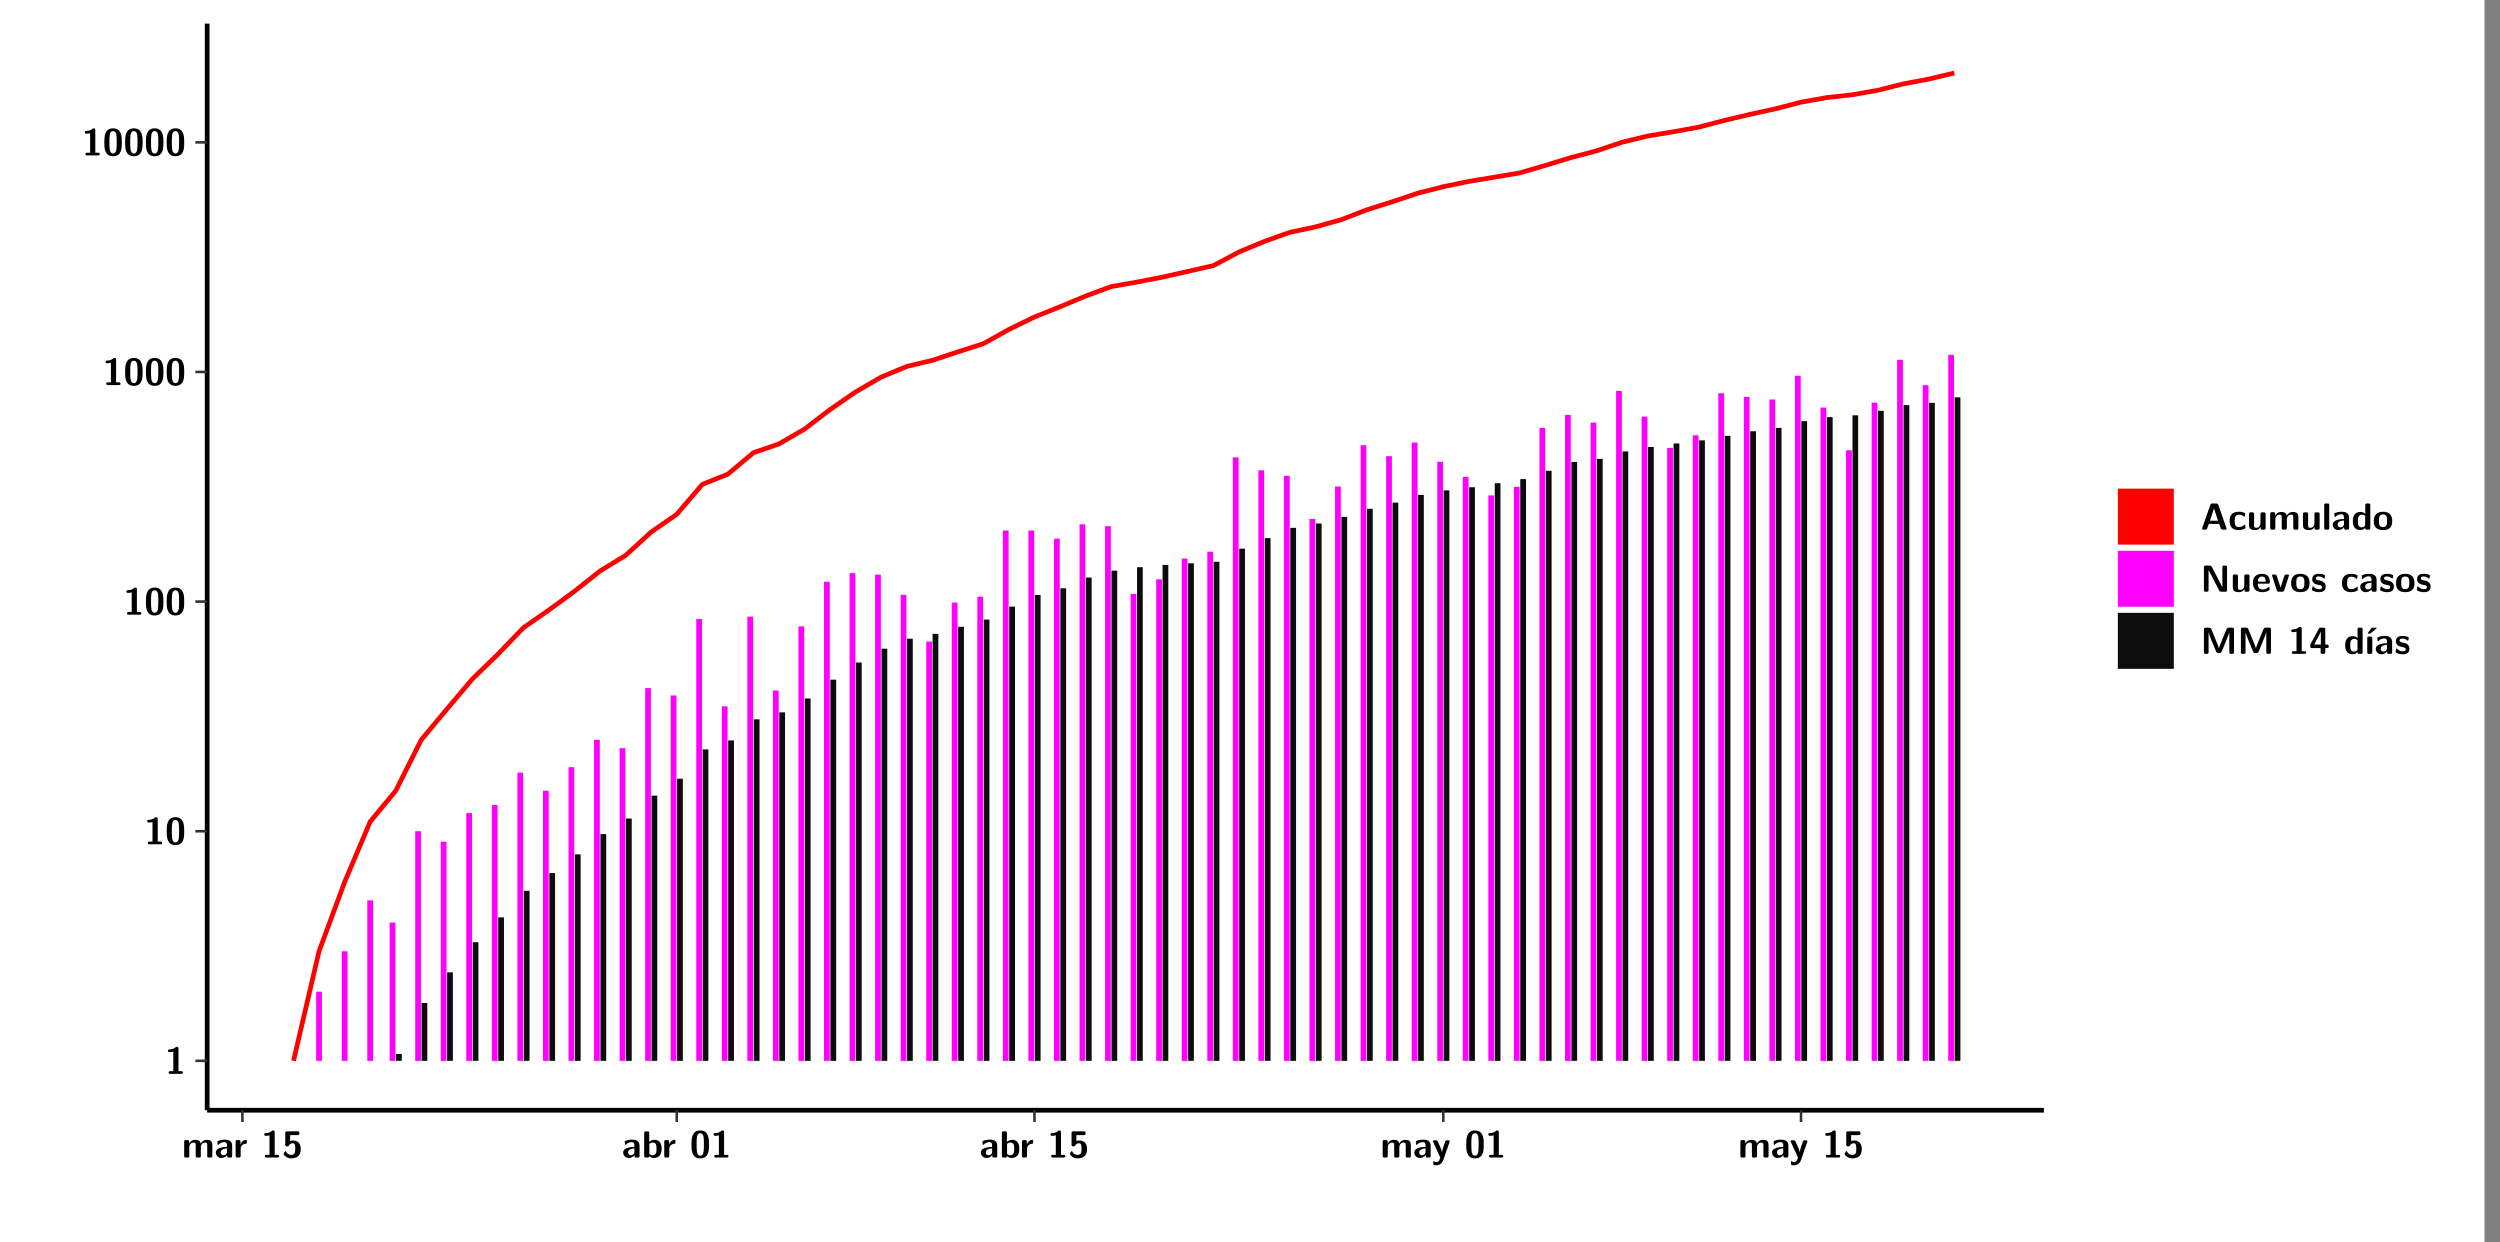 <?xml version="1.0" encoding="UTF-8"?>
<svg xmlns="http://www.w3.org/2000/svg" xmlns:xlink="http://www.w3.org/1999/xlink" width="579.653pt" height="288pt" viewBox="0 0 579.653 288" version="1.1">
<rect x="0" y="0" width="579.653" height="288" fill="#808080" stroke="none"/>
<defs>
<g>
<symbol overflow="visible" id="glyph0-0">
<path style="stroke:none;" d=""/>
</symbol>
<symbol overflow="visible" id="glyph0-1">
<path style="stroke:none;" d="M 3.109 -5.859 C 3.109 -6.016 3.109 -6.281 2.719 -6.281 C 2.547 -6.281 2.516 -6.266 2.406 -6.156 C 2.25 -6.016 1.922 -5.688 1.047 -5.672 C 0.891 -5.672 0.672 -5.609 0.672 -5.359 C 0.672 -5.047 0.969 -5.047 1.094 -5.047 C 1.344 -5.047 1.656 -5.078 1.906 -5.156 L 1.906 -0.625 L 1.234 -0.625 C 1.109 -0.625 0.812 -0.625 0.812 -0.312 C 0.812 0 1.109 0 1.234 0 L 3.719 0 C 3.828 0 4.141 0 4.141 -0.312 C 4.141 -0.625 3.828 -0.625 3.719 -0.625 L 3.109 -0.625 Z M 3.109 -5.859 "/>
</symbol>
<symbol overflow="visible" id="glyph0-2">
<path style="stroke:none;" d="M 4.438 -3 C 4.438 -4.203 4.438 -6.281 2.406 -6.281 C 0.375 -6.281 0.375 -4.219 0.375 -3 C 0.375 -1.812 0.375 0.188 2.406 0.188 C 4.438 0.188 4.438 -1.781 4.438 -3 Z M 2.406 -0.438 C 1.75 -0.438 1.656 -1.25 1.625 -1.484 C 1.562 -1.953 1.562 -2.766 1.562 -3.125 C 1.562 -3.641 1.562 -4.203 1.625 -4.641 C 1.641 -4.875 1.734 -5.641 2.406 -5.641 C 3.047 -5.641 3.156 -4.906 3.188 -4.734 C 3.25 -4.281 3.25 -3.594 3.25 -3.125 C 3.25 -2.625 3.25 -1.953 3.188 -1.469 C 3.156 -1.234 3.062 -0.438 2.406 -0.438 Z M 2.406 -0.438 "/>
</symbol>
<symbol overflow="visible" id="glyph0-3">
<path style="stroke:none;" d="M 7.062 -2.844 C 7.062 -3.75 6.672 -4.109 5.781 -4.109 C 5.156 -4.109 4.688 -3.828 4.359 -3.25 C 4.219 -4.078 3.484 -4.109 3.109 -4.109 C 2.938 -4.109 2.578 -4.109 2.188 -3.828 C 1.906 -3.625 1.734 -3.344 1.672 -3.203 L 1.672 -3.641 C 1.672 -3.922 1.609 -4.062 1.25 -4.062 L 0.953 -4.062 C 0.625 -4.062 0.531 -3.969 0.531 -3.641 L 0.531 -0.422 C 0.531 -0.109 0.625 0 0.953 0 L 1.297 0 C 1.625 0 1.719 -0.109 1.719 -0.422 L 1.719 -2.359 C 1.719 -3.141 2.25 -3.484 2.688 -3.484 C 3.109 -3.484 3.203 -3.297 3.203 -2.828 L 3.203 -0.422 C 3.203 -0.109 3.297 0 3.625 0 L 3.969 0 C 4.297 0 4.391 -0.109 4.391 -0.422 L 4.391 -2.359 C 4.391 -3.141 4.922 -3.484 5.359 -3.484 C 5.781 -3.484 5.875 -3.297 5.875 -2.828 L 5.875 -0.422 C 5.875 -0.109 5.969 0 6.297 0 L 6.641 0 C 6.984 0 7.062 -0.109 7.062 -0.422 Z M 7.062 -2.844 "/>
</symbol>
<symbol overflow="visible" id="glyph0-4">
<path style="stroke:none;" d="M 4.062 -2.766 C 4.062 -4.156 2.734 -4.156 2.297 -4.156 C 1.891 -4.156 1.453 -4.125 0.859 -3.891 C 0.672 -3.797 0.625 -3.781 0.625 -3.688 C 0.625 -3.625 0.688 -3.109 0.688 -3.047 C 0.703 -2.984 0.75 -2.938 0.812 -2.938 C 0.844 -2.938 0.875 -2.969 0.906 -3 C 1.281 -3.391 1.719 -3.578 2.266 -3.578 C 2.734 -3.578 2.875 -3.297 2.875 -2.781 L 2.875 -2.469 C 2.562 -2.469 0.266 -2.453 0.266 -1.172 C 0.266 -0.547 0.766 0.094 1.531 0.094 C 1.828 0.094 2.484 0.016 2.906 -0.594 L 2.906 -0.422 C 2.906 -0.141 2.969 0 3.328 0 L 3.641 0 C 3.984 0 4.062 -0.109 4.062 -0.422 Z M 2.875 -1.344 C 2.875 -0.531 2.047 -0.531 2.016 -0.531 C 1.641 -0.531 1.406 -0.844 1.406 -1.188 C 1.406 -2.047 2.625 -2.109 2.875 -2.109 Z M 2.875 -1.344 "/>
</symbol>
<symbol overflow="visible" id="glyph0-5">
<path style="stroke:none;" d="M 1.703 -2.016 C 1.703 -2.844 2.391 -3.188 2.938 -3.219 C 3.109 -3.234 3.125 -3.234 3.125 -3.469 L 3.125 -3.875 C 3.125 -4.047 3.125 -4.109 2.969 -4.109 C 2.719 -4.109 2.078 -4.031 1.672 -3.078 L 1.656 -3.078 L 1.656 -3.641 C 1.656 -3.922 1.594 -4.062 1.234 -4.062 L 0.953 -4.062 C 0.641 -4.062 0.531 -3.969 0.531 -3.641 L 0.531 -0.422 C 0.531 -0.109 0.625 0 0.953 0 L 1.281 0 C 1.609 0 1.703 -0.109 1.703 -0.422 Z M 1.703 -2.016 "/>
</symbol>
<symbol overflow="visible" id="glyph0-6">
<path style="stroke:none;" d="M 1.859 -5.203 L 3.578 -5.203 C 4 -5.203 4 -5.406 4 -5.641 C 4 -5.875 4 -6.078 3.578 -6.078 L 1.141 -6.078 C 0.875 -6.078 0.734 -6.031 0.734 -5.688 L 0.734 -3 C 0.734 -2.609 0.922 -2.594 1.172 -2.594 C 1.391 -2.594 1.469 -2.594 1.594 -2.812 C 1.812 -3.141 2.109 -3.328 2.469 -3.328 C 3.047 -3.328 3.047 -2.656 3.047 -1.969 C 3.047 -1.297 3.047 -0.625 2.125 -0.625 C 1.844 -0.625 1.25 -0.703 0.906 -1.406 C 0.875 -1.453 0.844 -1.5 0.781 -1.5 C 0.719 -1.5 0.703 -1.469 0.656 -1.391 C 0.531 -1.188 0.328 -0.891 0.328 -0.828 C 0.328 -0.75 0.891 0.188 2.141 0.188 C 3.562 0.188 4.328 -0.516 4.328 -1.938 C 4.328 -3.094 3.844 -3.953 2.5 -3.953 C 2.281 -3.953 2.078 -3.922 1.859 -3.844 Z M 1.859 -5.203 "/>
</symbol>
<symbol overflow="visible" id="glyph0-7">
<path style="stroke:none;" d="M 1.703 -5.656 C 1.703 -5.938 1.641 -6.078 1.281 -6.078 L 0.953 -6.078 C 0.641 -6.078 0.531 -5.984 0.531 -5.656 L 0.531 -0.422 C 0.531 -0.109 0.625 0 0.953 0 L 1.312 0 C 1.453 0 1.719 0 1.734 -0.344 C 2.125 0.094 2.578 0.094 2.719 0.094 C 4.578 0.094 4.578 -1.594 4.578 -2.031 C 4.578 -2.453 4.578 -4.109 2.938 -4.109 C 2.219 -4.109 1.781 -3.703 1.703 -3.625 Z M 1.734 -3.172 C 1.844 -3.281 2.109 -3.484 2.5 -3.484 C 3.391 -3.484 3.391 -2.672 3.391 -2.016 C 3.391 -1.375 3.391 -0.531 2.406 -0.531 C 2.047 -0.531 1.828 -0.75 1.734 -0.875 Z M 1.734 -3.172 "/>
</symbol>
<symbol overflow="visible" id="glyph0-8">
<path style="stroke:none;" d="M 4.109 -3.609 C 4.141 -3.719 4.141 -3.734 4.141 -3.781 C 4.141 -4.016 3.906 -4.016 3.797 -4.016 L 3.609 -4.016 C 3.469 -4.016 3.266 -4.016 3.141 -3.812 C 3.109 -3.766 2.406 -1.828 2.359 -1.25 L 2.344 -1.25 C 2.312 -1.672 1.953 -2.484 1.562 -3.328 C 1.328 -3.891 1.266 -4.016 0.828 -4.016 L 0.594 -4.016 C 0.469 -4.016 0.25 -4.016 0.25 -3.781 C 0.25 -3.75 0.281 -3.688 0.297 -3.641 L 1.953 0 C 1.891 0.188 1.859 0.281 1.828 0.375 C 1.734 0.656 1.578 1.047 1.109 1.047 C 0.812 1.047 0.609 0.922 0.516 0.875 C 0.469 0.844 0.453 0.828 0.422 0.828 C 0.391 0.828 0.312 0.859 0.312 0.969 C 0.312 1.031 0.375 1.641 0.391 1.672 C 0.469 1.781 0.953 1.797 1.094 1.797 C 2.172 1.797 2.609 0.766 2.672 0.547 Z M 4.109 -3.609 "/>
</symbol>
<symbol overflow="visible" id="glyph0-9">
<path style="stroke:none;" d="M 4.156 -5.703 C 4.031 -6.078 3.766 -6.078 3.594 -6.078 L 2.828 -6.078 C 2.641 -6.078 2.391 -6.078 2.266 -5.703 L 0.406 -0.406 C 0.375 -0.297 0.375 -0.281 0.375 -0.234 C 0.375 0 0.594 0 0.703 0 L 1.031 0 C 1.188 0 1.453 0 1.578 -0.344 L 1.922 -1.328 L 4.344 -1.328 L 4.641 -0.484 C 4.75 -0.172 4.812 0 5.234 0 L 5.703 0 C 5.828 0 6.047 0 6.047 -0.234 C 6.047 -0.281 6.047 -0.297 6 -0.406 Z M 2.812 -3.938 C 2.938 -4.328 3.062 -4.656 3.125 -4.969 L 3.141 -4.969 C 3.188 -4.766 3.188 -4.75 3.25 -4.547 L 4.078 -2.078 L 2.188 -2.078 Z M 2.812 -3.938 "/>
</symbol>
<symbol overflow="visible" id="glyph0-10">
<path style="stroke:none;" d="M 4 -0.438 C 4 -0.531 3.969 -0.938 3.953 -1.047 C 3.953 -1.078 3.938 -1.172 3.844 -1.172 C 3.812 -1.172 3.797 -1.172 3.703 -1.078 C 3.562 -0.953 3.141 -0.594 2.422 -0.594 C 1.516 -0.594 1.516 -1.469 1.516 -2.031 C 1.516 -2.75 1.562 -3.484 2.453 -3.484 C 3.031 -3.484 3.266 -3.344 3.578 -3.078 C 3.688 -2.984 3.703 -2.984 3.734 -2.984 C 3.828 -2.984 3.844 -3.062 3.844 -3.094 C 3.859 -3.172 3.953 -3.656 3.953 -3.703 C 3.953 -3.781 3.891 -3.812 3.75 -3.891 C 3.328 -4.078 3.062 -4.156 2.453 -4.156 C 1.141 -4.156 0.328 -3.547 0.328 -2.016 C 0.328 -0.562 1.078 0.094 2.406 0.094 C 2.641 0.094 3.172 0.094 3.75 -0.203 C 4 -0.344 4 -0.344 4 -0.438 Z M 4 -0.438 "/>
</symbol>
<symbol overflow="visible" id="glyph0-11">
<path style="stroke:none;" d="M 4.391 -3.594 C 4.391 -3.875 4.328 -4.016 3.969 -4.016 L 3.609 -4.016 C 3.281 -4.016 3.188 -3.906 3.188 -3.594 L 3.188 -1.516 C 3.188 -0.938 2.891 -0.438 2.266 -0.438 C 1.766 -0.438 1.719 -0.562 1.719 -1.031 L 1.719 -3.594 C 1.719 -3.875 1.656 -4.016 1.297 -4.016 L 0.953 -4.016 C 0.625 -4.016 0.531 -3.922 0.531 -3.594 L 0.531 -1.109 C 0.531 -0.172 1.031 0.094 1.953 0.094 C 2.188 0.094 2.812 0.094 3.219 -0.656 L 3.219 -0.422 C 3.219 -0.141 3.281 0 3.641 0 L 3.969 0 C 4.297 0 4.391 -0.109 4.391 -0.422 Z M 4.391 -3.594 "/>
</symbol>
<symbol overflow="visible" id="glyph0-12">
<path style="stroke:none;" d="M 1.703 -5.656 C 1.703 -5.938 1.641 -6.078 1.281 -6.078 L 0.953 -6.078 C 0.641 -6.078 0.531 -5.984 0.531 -5.656 L 0.531 -0.422 C 0.531 -0.109 0.625 0 0.953 0 L 1.281 0 C 1.609 0 1.703 -0.109 1.703 -0.422 Z M 1.703 -5.656 "/>
</symbol>
<symbol overflow="visible" id="glyph0-13">
<path style="stroke:none;" d="M 4.375 -5.656 C 4.375 -5.938 4.312 -6.078 3.953 -6.078 L 3.625 -6.078 C 3.297 -6.078 3.203 -5.969 3.203 -5.656 L 3.203 -3.672 C 2.812 -4.047 2.375 -4.109 2.109 -4.109 C 0.328 -4.109 0.328 -2.422 0.328 -2 C 0.328 -1.594 0.328 0.094 2.062 0.094 C 2.422 0.094 2.812 -0.016 3.188 -0.406 C 3.188 -0.094 3.297 0 3.609 0 L 3.953 0 C 4.281 0 4.375 -0.109 4.375 -0.422 Z M 3.188 -1.094 C 3.188 -0.953 3.188 -0.875 2.922 -0.688 C 2.703 -0.547 2.5 -0.531 2.406 -0.531 C 1.516 -0.531 1.516 -1.344 1.516 -2 C 1.516 -2.656 1.516 -3.484 2.5 -3.484 C 2.75 -3.484 2.984 -3.391 3.188 -3.203 Z M 3.188 -1.094 "/>
</symbol>
<symbol overflow="visible" id="glyph0-14">
<path style="stroke:none;" d="M 4.547 -1.969 C 4.547 -3.406 3.844 -4.156 2.406 -4.156 C 0.953 -4.156 0.266 -3.391 0.266 -1.969 C 0.266 -0.547 1.031 0.094 2.406 0.094 C 3.781 0.094 4.547 -0.531 4.547 -1.969 Z M 2.406 -0.594 C 1.469 -0.594 1.469 -1.375 1.469 -2.078 C 1.469 -2.75 1.469 -3.531 2.406 -3.531 C 3.344 -3.531 3.344 -2.766 3.344 -2.078 C 3.344 -1.391 3.344 -0.594 2.406 -0.594 Z M 2.406 -0.594 "/>
</symbol>
<symbol overflow="visible" id="glyph0-15">
<path style="stroke:none;" d="M 2.656 -5.734 C 2.469 -6.078 2.203 -6.078 2.031 -6.078 L 1.219 -6.078 C 0.906 -6.078 0.797 -5.984 0.797 -5.656 L 0.797 -0.422 C 0.797 -0.109 0.891 0 1.219 0 L 1.453 0 C 1.781 0 1.875 -0.109 1.875 -0.422 L 1.875 -5.016 L 1.891 -5.016 L 4.297 -0.344 C 4.484 0 4.75 0 4.922 0 L 5.734 0 C 6.062 0 6.156 -0.109 6.156 -0.422 L 6.156 -5.656 C 6.156 -5.938 6.094 -6.078 5.734 -6.078 L 5.5 -6.078 C 5.156 -6.078 5.078 -5.969 5.078 -5.656 L 5.078 -1.062 L 5.062 -1.062 Z M 2.656 -5.734 "/>
</symbol>
<symbol overflow="visible" id="glyph0-16">
<path style="stroke:none;" d="M 3.781 -1.875 C 3.984 -1.875 4.203 -1.891 4.203 -2.281 C 4.203 -3.406 3.672 -4.156 2.359 -4.156 C 0.969 -4.156 0.266 -3.375 0.266 -2.047 C 0.266 -0.609 1.109 0.094 2.484 0.094 C 2.812 0.094 3.312 0.047 3.891 -0.234 C 4.078 -0.328 4.141 -0.359 4.141 -0.469 C 4.141 -0.531 4.125 -0.781 4.109 -0.844 C 4.078 -1.125 4.062 -1.125 3.984 -1.125 C 3.953 -1.125 3.938 -1.125 3.844 -1.047 C 3.328 -0.594 2.797 -0.531 2.516 -0.531 C 1.531 -0.531 1.422 -1.312 1.391 -1.875 Z M 1.406 -2.344 C 1.422 -2.875 1.609 -3.531 2.359 -3.531 C 3.062 -3.531 3.203 -3.031 3.219 -2.344 Z M 1.406 -2.344 "/>
</symbol>
<symbol overflow="visible" id="glyph0-17">
<path style="stroke:none;" d="M 4.109 -3.609 C 4.141 -3.719 4.141 -3.75 4.141 -3.766 C 4.141 -4.016 3.922 -4.016 3.797 -4.016 L 3.609 -4.016 C 3.25 -4.016 3.141 -3.891 3.062 -3.641 L 2.203 -0.984 L 1.328 -3.641 C 1.266 -3.828 1.203 -4.016 0.781 -4.016 L 0.578 -4.016 C 0.453 -4.016 0.234 -4.016 0.234 -3.766 C 0.234 -3.75 0.234 -3.719 0.266 -3.609 L 1.312 -0.375 C 1.438 0 1.703 0 1.859 0 L 2.5 0 C 2.672 0 2.938 0 3.062 -0.375 Z M 4.109 -3.609 "/>
</symbol>
<symbol overflow="visible" id="glyph0-18">
<path style="stroke:none;" d="M 3.469 -1.234 C 3.469 -1.734 3.203 -2.031 3.047 -2.172 C 2.703 -2.484 2.391 -2.547 2.031 -2.609 C 1.547 -2.703 1.188 -2.766 1.188 -3.109 C 1.188 -3.469 1.484 -3.547 1.828 -3.547 C 2.406 -3.547 2.719 -3.328 2.953 -3.125 C 3.047 -3.047 3.062 -3.047 3.094 -3.047 C 3.188 -3.047 3.203 -3.125 3.203 -3.156 C 3.219 -3.219 3.312 -3.719 3.312 -3.766 C 3.312 -3.906 2.844 -4.031 2.75 -4.062 C 2.406 -4.156 2.125 -4.156 1.891 -4.156 C 1.5 -4.156 0.328 -4.156 0.328 -2.906 C 0.328 -2.484 0.516 -2.219 0.75 -2 C 1.062 -1.734 1.406 -1.672 1.906 -1.562 C 2.156 -1.531 2.609 -1.453 2.609 -1.062 C 2.609 -0.656 2.266 -0.594 1.922 -0.594 C 1.531 -0.594 1.047 -0.703 0.625 -1.188 C 0.594 -1.234 0.562 -1.266 0.516 -1.266 C 0.422 -1.266 0.406 -1.188 0.391 -1.125 C 0.375 -1.016 0.266 -0.516 0.266 -0.422 C 0.266 -0.266 0.922 -0.062 0.922 -0.047 C 1.406 0.094 1.766 0.094 1.922 0.094 C 2.359 0.094 3.469 0.062 3.469 -1.234 Z M 3.469 -1.234 "/>
</symbol>
<symbol overflow="visible" id="glyph0-19">
<path style="stroke:none;" d="M 4.859 -2.859 C 4.688 -2.422 4.359 -1.609 4.281 -1.312 C 4.203 -1.625 3.844 -2.484 3.656 -2.953 L 2.531 -5.719 C 2.391 -6.078 2.109 -6.078 1.953 -6.078 L 1.219 -6.078 C 0.906 -6.078 0.797 -5.984 0.797 -5.656 L 0.797 -0.422 C 0.797 -0.109 0.891 0 1.219 0 L 1.453 0 C 1.781 0 1.875 -0.109 1.875 -0.422 L 1.875 -4.953 L 1.891 -4.953 C 1.984 -4.562 2.375 -3.578 2.578 -3.062 L 3.609 -0.562 C 3.766 -0.188 3.969 -0.188 4.266 -0.188 C 4.562 -0.188 4.781 -0.188 4.938 -0.562 L 6.062 -3.328 C 6.141 -3.531 6.625 -4.719 6.672 -4.953 L 6.688 -4.953 L 6.688 -0.422 C 6.688 -0.141 6.75 0 7.109 0 L 7.344 0 C 7.672 0 7.766 -0.109 7.766 -0.422 L 7.766 -5.656 C 7.766 -5.938 7.703 -6.078 7.344 -6.078 L 6.609 -6.078 C 6.391 -6.078 6.172 -6.062 6.016 -5.703 Z M 4.859 -2.859 "/>
</symbol>
<symbol overflow="visible" id="glyph0-20">
<path style="stroke:none;" d="M 0.344 -2.297 C 0.266 -2.172 0.266 -2.141 0.266 -1.984 L 0.266 -1.766 C 0.266 -1.484 0.328 -1.344 0.688 -1.344 L 2.672 -1.344 L 2.672 -0.422 C 2.672 -0.141 2.719 0 3.078 0 L 3.328 0 C 3.656 0 3.75 -0.109 3.75 -0.422 L 3.75 -1.344 L 4.125 -1.344 C 4.391 -1.344 4.547 -1.406 4.547 -1.75 C 4.547 -2.078 4.422 -2.172 4.125 -2.172 L 3.75 -2.172 L 3.75 -5.656 C 3.75 -5.984 3.656 -6.078 3.328 -6.078 L 2.688 -6.078 C 2.531 -6.078 2.391 -6.078 2.281 -5.875 Z M 1.188 -2.172 C 2.578 -4.75 2.672 -5.016 2.703 -5.156 L 2.719 -5.156 L 2.719 -2.172 Z M 1.188 -2.172 "/>
</symbol>
<symbol overflow="visible" id="glyph0-21">
<path style="stroke:none;" d="M 3.906 -5.844 C 3.953 -5.875 4 -5.922 4 -5.969 C 4 -6.078 3.906 -6.078 3.766 -6.078 L 3.047 -6.078 C 2.875 -6.078 2.859 -6.078 2.781 -5.984 L 2.031 -4.953 C 1.953 -4.859 1.953 -4.844 1.953 -4.828 C 1.953 -4.703 2.047 -4.703 2.188 -4.703 L 2.516 -4.703 Z M 3.906 -5.844 "/>
</symbol>
<symbol overflow="visible" id="glyph0-22">
<path style="stroke:none;" d="M 1.703 -3.594 C 1.703 -3.875 1.641 -4.016 1.281 -4.016 L 0.953 -4.016 C 0.641 -4.016 0.531 -3.922 0.531 -3.594 L 0.531 -0.422 C 0.531 -0.109 0.625 0 0.953 0 L 1.281 0 C 1.609 0 1.703 -0.109 1.703 -0.422 Z M 1.703 -3.594 "/>
</symbol>
</g>
<clipPath id="clip1">
  <path d="M 0 0 L 576.008 0 L 576.008 288 L 0 288 Z M 0 0 "/>
</clipPath>
<clipPath id="clip2">
  <path d="M 48.031 5.477 L 473.898 5.477 L 473.898 257.414 L 48.031 257.414 Z M 48.031 5.477 "/>
</clipPath>
</defs>
<g id="surface1">
<g clip-path="url(#clip1)" clip-rule="nonzero">
<path style="fill-rule:nonzero;fill:rgb(100%,100%,100%);fill-opacity:1;stroke-width:0.598;stroke-linecap:round;stroke-linejoin:round;stroke:rgb(100%,100%,100%);stroke-opacity:1;stroke-miterlimit:10;" d="M 0 0 L 0 288.004 L 576.008 288.004 L 576.008 0 Z M 0 0 " transform="matrix(1,0,0,-1,0,288)"/>
</g>
<g clip-path="url(#clip2)" clip-rule="nonzero">
<path style=" stroke:none;fill-rule:nonzero;fill:rgb(100%,100%,100%);fill-opacity:1;" d="M 48.031 257.414 L 48.031 5.477 L 473.898 5.477 L 473.898 257.414 Z M 48.031 257.414 "/>
</g>
<path style=" stroke:none;fill-rule:nonzero;fill:rgb(100%,0%,100%);fill-opacity:1;" d="M 73.305 245.969 L 73.305 229.938 L 74.641 229.938 L 74.641 245.969 Z M 73.305 245.969 "/>
<path style=" stroke:none;fill-rule:nonzero;fill:rgb(100%,0%,100%);fill-opacity:1;" d="M 79.234 245.969 L 79.234 220.562 L 80.57 220.562 L 80.57 245.969 Z M 79.234 245.969 "/>
<path style=" stroke:none;fill-rule:nonzero;fill:rgb(100%,0%,100%);fill-opacity:1;" d="M 85.16 245.969 L 85.16 208.758 L 86.496 208.758 L 86.496 245.969 Z M 85.16 245.969 "/>
<path style=" stroke:none;fill-rule:nonzero;fill:rgb(100%,0%,100%);fill-opacity:1;" d="M 90.344 245.969 L 90.344 213.906 L 91.676 213.906 L 91.676 245.969 Z M 90.344 245.969 "/>
<path style=" stroke:none;fill-rule:nonzero;fill:rgb(4.999%,4.999%,4.999%);fill-opacity:1;" d="M 91.828 245.969 L 91.828 244.375 L 93.16 244.375 L 93.16 245.969 Z M 91.828 245.969 "/>
<path style=" stroke:none;fill-rule:nonzero;fill:rgb(100%,0%,100%);fill-opacity:1;" d="M 96.27 245.969 L 96.27 192.727 L 97.605 192.727 L 97.605 245.969 Z M 96.27 245.969 "/>
<path style=" stroke:none;fill-rule:nonzero;fill:rgb(4.999%,4.999%,4.999%);fill-opacity:1;" d="M 97.746 245.969 L 97.746 232.559 L 99.078 232.559 L 99.078 245.969 Z M 97.746 245.969 "/>
<path style=" stroke:none;fill-rule:nonzero;fill:rgb(100%,0%,100%);fill-opacity:1;" d="M 102.188 245.969 L 102.188 195.156 L 103.523 195.156 L 103.523 245.969 Z M 102.188 245.969 "/>
<path style=" stroke:none;fill-rule:nonzero;fill:rgb(4.999%,4.999%,4.999%);fill-opacity:1;" d="M 103.672 245.969 L 103.672 225.445 L 105.008 225.445 L 105.008 245.969 Z M 103.672 245.969 "/>
<path style=" stroke:none;fill-rule:nonzero;fill:rgb(100%,0%,100%);fill-opacity:1;" d="M 108.117 245.969 L 108.117 188.512 L 109.449 188.512 L 109.449 245.969 Z M 108.117 245.969 "/>
<path style=" stroke:none;fill-rule:nonzero;fill:rgb(4.999%,4.999%,4.999%);fill-opacity:1;" d="M 109.602 245.969 L 109.602 218.461 L 110.926 218.461 L 110.926 245.969 Z M 109.602 245.969 "/>
<path style=" stroke:none;fill-rule:nonzero;fill:rgb(100%,0%,100%);fill-opacity:1;" d="M 114.043 245.969 L 114.043 186.66 L 115.367 186.66 L 115.367 245.969 Z M 114.043 245.969 "/>
<path style=" stroke:none;fill-rule:nonzero;fill:rgb(4.999%,4.999%,4.999%);fill-opacity:1;" d="M 115.52 245.969 L 115.52 212.703 L 116.852 212.703 L 116.852 245.969 Z M 115.52 245.969 "/>
<path style=" stroke:none;fill-rule:nonzero;fill:rgb(100%,0%,100%);fill-opacity:1;" d="M 119.961 245.969 L 119.961 179.137 L 121.297 179.137 L 121.297 245.969 Z M 119.961 245.969 "/>
<path style=" stroke:none;fill-rule:nonzero;fill:rgb(4.999%,4.999%,4.999%);fill-opacity:1;" d="M 121.445 245.969 L 121.445 206.543 L 122.781 206.543 L 122.781 245.969 Z M 121.445 245.969 "/>
<path style=" stroke:none;fill-rule:nonzero;fill:rgb(100%,0%,100%);fill-opacity:1;" d="M 125.891 245.969 L 125.891 183.352 L 127.223 183.352 L 127.223 245.969 Z M 125.891 245.969 "/>
<path style=" stroke:none;fill-rule:nonzero;fill:rgb(4.999%,4.999%,4.999%);fill-opacity:1;" d="M 127.375 245.969 L 127.375 202.43 L 128.699 202.43 L 128.699 245.969 Z M 127.375 245.969 "/>
<path style=" stroke:none;fill-rule:nonzero;fill:rgb(100%,0%,100%);fill-opacity:1;" d="M 131.816 245.969 L 131.816 177.883 L 133.141 177.883 L 133.141 245.969 Z M 131.816 245.969 "/>
<path style=" stroke:none;fill-rule:nonzero;fill:rgb(4.999%,4.999%,4.999%);fill-opacity:1;" d="M 133.293 245.969 L 133.293 198.098 L 134.625 198.098 L 134.625 245.969 Z M 133.293 245.969 "/>
<path style=" stroke:none;fill-rule:nonzero;fill:rgb(100%,0%,100%);fill-opacity:1;" d="M 137.734 245.969 L 137.734 171.535 L 139.07 171.535 L 139.07 245.969 Z M 137.734 245.969 "/>
<path style=" stroke:none;fill-rule:nonzero;fill:rgb(4.999%,4.999%,4.999%);fill-opacity:1;" d="M 139.219 245.969 L 139.219 193.395 L 140.555 193.395 L 140.555 245.969 Z M 139.219 245.969 "/>
<path style=" stroke:none;fill-rule:nonzero;fill:rgb(100%,0%,100%);fill-opacity:1;" d="M 143.664 245.969 L 143.664 173.469 L 145 173.469 L 145 245.969 Z M 143.664 245.969 "/>
<path style=" stroke:none;fill-rule:nonzero;fill:rgb(4.999%,4.999%,4.999%);fill-opacity:1;" d="M 145.148 245.969 L 145.148 189.785 L 146.473 189.785 L 146.473 245.969 Z M 145.148 245.969 "/>
<path style=" stroke:none;fill-rule:nonzero;fill:rgb(100%,0%,100%);fill-opacity:1;" d="M 149.59 245.969 L 149.59 159.539 L 150.914 159.539 L 150.914 245.969 Z M 149.59 245.969 "/>
<path style=" stroke:none;fill-rule:nonzero;fill:rgb(4.999%,4.999%,4.999%);fill-opacity:1;" d="M 151.066 245.969 L 151.066 184.477 L 152.402 184.477 L 152.402 245.969 Z M 151.066 245.969 "/>
<path style=" stroke:none;fill-rule:nonzero;fill:rgb(100%,0%,100%);fill-opacity:1;" d="M 155.508 245.969 L 155.508 161.254 L 156.844 161.254 L 156.844 245.969 Z M 155.508 245.969 "/>
<path style=" stroke:none;fill-rule:nonzero;fill:rgb(4.999%,4.999%,4.999%);fill-opacity:1;" d="M 156.992 245.969 L 156.992 180.551 L 158.328 180.551 L 158.328 245.969 Z M 156.992 245.969 "/>
<path style=" stroke:none;fill-rule:nonzero;fill:rgb(100%,0%,100%);fill-opacity:1;" d="M 161.438 245.969 L 161.438 143.52 L 162.773 143.52 L 162.773 245.969 Z M 161.438 245.969 "/>
<path style=" stroke:none;fill-rule:nonzero;fill:rgb(4.999%,4.999%,4.999%);fill-opacity:1;" d="M 162.922 245.969 L 162.922 173.758 L 164.246 173.758 L 164.246 245.969 Z M 162.922 245.969 "/>
<path style=" stroke:none;fill-rule:nonzero;fill:rgb(100%,0%,100%);fill-opacity:1;" d="M 167.363 245.969 L 167.363 163.766 L 168.691 163.766 L 168.691 245.969 Z M 167.363 245.969 "/>
<path style=" stroke:none;fill-rule:nonzero;fill:rgb(4.999%,4.999%,4.999%);fill-opacity:1;" d="M 168.84 245.969 L 168.84 171.676 L 170.176 171.676 L 170.176 245.969 Z M 168.84 245.969 "/>
<path style=" stroke:none;fill-rule:nonzero;fill:rgb(100%,0%,100%);fill-opacity:1;" d="M 173.281 245.969 L 173.281 142.973 L 174.617 142.973 L 174.617 245.969 Z M 173.281 245.969 "/>
<path style=" stroke:none;fill-rule:nonzero;fill:rgb(4.999%,4.999%,4.999%);fill-opacity:1;" d="M 174.766 245.969 L 174.766 166.781 L 176.102 166.781 L 176.102 245.969 Z M 174.766 245.969 "/>
<path style=" stroke:none;fill-rule:nonzero;fill:rgb(100%,0%,100%);fill-opacity:1;" d="M 179.211 245.969 L 179.211 160.098 L 180.547 160.098 L 180.547 245.969 Z M 179.211 245.969 "/>
<path style=" stroke:none;fill-rule:nonzero;fill:rgb(4.999%,4.999%,4.999%);fill-opacity:1;" d="M 180.684 245.969 L 180.684 165.168 L 182.02 165.168 L 182.02 245.969 Z M 180.684 245.969 "/>
<path style=" stroke:none;fill-rule:nonzero;fill:rgb(100%,0%,100%);fill-opacity:1;" d="M 185.129 245.969 L 185.129 145.234 L 186.465 145.234 L 186.465 245.969 Z M 185.129 245.969 "/>
<path style=" stroke:none;fill-rule:nonzero;fill:rgb(4.999%,4.999%,4.999%);fill-opacity:1;" d="M 186.613 245.969 L 186.613 161.941 L 187.949 161.941 L 187.949 245.969 Z M 186.613 245.969 "/>
<path style=" stroke:none;fill-rule:nonzero;fill:rgb(100%,0%,100%);fill-opacity:1;" d="M 191.055 245.969 L 191.055 134.891 L 192.391 134.891 L 192.391 245.969 Z M 191.055 245.969 "/>
<path style=" stroke:none;fill-rule:nonzero;fill:rgb(4.999%,4.999%,4.999%);fill-opacity:1;" d="M 192.539 245.969 L 192.539 157.586 L 193.875 157.586 L 193.875 245.969 Z M 192.539 245.969 "/>
<path style=" stroke:none;fill-rule:nonzero;fill:rgb(100%,0%,100%);fill-opacity:1;" d="M 196.984 245.969 L 196.984 132.891 L 198.32 132.891 L 198.32 245.969 Z M 196.984 245.969 "/>
<path style=" stroke:none;fill-rule:nonzero;fill:rgb(4.999%,4.999%,4.999%);fill-opacity:1;" d="M 198.457 245.969 L 198.457 153.613 L 199.793 153.613 L 199.793 245.969 Z M 198.457 245.969 "/>
<path style=" stroke:none;fill-rule:nonzero;fill:rgb(100%,0%,100%);fill-opacity:1;" d="M 202.902 245.969 L 202.902 133.238 L 204.238 133.238 L 204.238 245.969 Z M 202.902 245.969 "/>
<path style=" stroke:none;fill-rule:nonzero;fill:rgb(4.999%,4.999%,4.999%);fill-opacity:1;" d="M 204.387 245.969 L 204.387 150.402 L 205.723 150.402 L 205.723 245.969 Z M 204.387 245.969 "/>
<path style=" stroke:none;fill-rule:nonzero;fill:rgb(100%,0%,100%);fill-opacity:1;" d="M 208.828 245.969 L 208.828 137.922 L 210.164 137.922 L 210.164 245.969 Z M 208.828 245.969 "/>
<path style=" stroke:none;fill-rule:nonzero;fill:rgb(4.999%,4.999%,4.999%);fill-opacity:1;" d="M 210.312 245.969 L 210.312 148.094 L 211.641 148.094 L 211.641 245.969 Z M 210.312 245.969 "/>
<path style=" stroke:none;fill-rule:nonzero;fill:rgb(100%,0%,100%);fill-opacity:1;" d="M 214.758 245.969 L 214.758 148.75 L 216.082 148.75 L 216.082 245.969 Z M 214.758 245.969 "/>
<path style=" stroke:none;fill-rule:nonzero;fill:rgb(4.999%,4.999%,4.999%);fill-opacity:1;" d="M 216.23 245.969 L 216.23 146.969 L 217.566 146.969 L 217.566 245.969 Z M 216.23 245.969 "/>
<path style=" stroke:none;fill-rule:nonzero;fill:rgb(100%,0%,100%);fill-opacity:1;" d="M 220.676 245.969 L 220.676 139.715 L 222.012 139.715 L 222.012 245.969 Z M 220.676 245.969 "/>
<path style=" stroke:none;fill-rule:nonzero;fill:rgb(4.999%,4.999%,4.999%);fill-opacity:1;" d="M 222.16 245.969 L 222.16 145.332 L 223.496 145.332 L 223.496 245.969 Z M 222.16 245.969 "/>
<path style=" stroke:none;fill-rule:nonzero;fill:rgb(100%,0%,100%);fill-opacity:1;" d="M 226.602 245.969 L 226.602 138.359 L 227.938 138.359 L 227.938 245.969 Z M 226.602 245.969 "/>
<path style=" stroke:none;fill-rule:nonzero;fill:rgb(4.999%,4.999%,4.999%);fill-opacity:1;" d="M 228.086 245.969 L 228.086 143.66 L 229.414 143.66 L 229.414 245.969 Z M 228.086 245.969 "/>
<path style=" stroke:none;fill-rule:nonzero;fill:rgb(100%,0%,100%);fill-opacity:1;" d="M 232.531 245.969 L 232.531 123.008 L 233.855 123.008 L 233.855 245.969 Z M 232.531 245.969 "/>
<path style=" stroke:none;fill-rule:nonzero;fill:rgb(4.999%,4.999%,4.999%);fill-opacity:1;" d="M 234.004 245.969 L 234.004 140.652 L 235.34 140.652 L 235.34 245.969 Z M 234.004 245.969 "/>
<path style=" stroke:none;fill-rule:nonzero;fill:rgb(100%,0%,100%);fill-opacity:1;" d="M 238.449 245.969 L 238.449 123.008 L 239.785 123.008 L 239.785 245.969 Z M 238.449 245.969 "/>
<path style=" stroke:none;fill-rule:nonzero;fill:rgb(4.999%,4.999%,4.999%);fill-opacity:1;" d="M 239.934 245.969 L 239.934 137.949 L 241.27 137.949 L 241.27 245.969 Z M 239.934 245.969 "/>
<path style=" stroke:none;fill-rule:nonzero;fill:rgb(100%,0%,100%);fill-opacity:1;" d="M 244.375 245.969 L 244.375 124.891 L 245.711 124.891 L 245.711 245.969 Z M 244.375 245.969 "/>
<path style=" stroke:none;fill-rule:nonzero;fill:rgb(4.999%,4.999%,4.999%);fill-opacity:1;" d="M 245.859 245.969 L 245.859 136.398 L 247.188 136.398 L 247.188 245.969 Z M 245.859 245.969 "/>
<path style=" stroke:none;fill-rule:nonzero;fill:rgb(100%,0%,100%);fill-opacity:1;" d="M 250.305 245.969 L 250.305 121.57 L 251.629 121.57 L 251.629 245.969 Z M 250.305 245.969 "/>
<path style=" stroke:none;fill-rule:nonzero;fill:rgb(4.999%,4.999%,4.999%);fill-opacity:1;" d="M 251.777 245.969 L 251.777 133.906 L 253.113 133.906 L 253.113 245.969 Z M 251.777 245.969 "/>
<path style=" stroke:none;fill-rule:nonzero;fill:rgb(100%,0%,100%);fill-opacity:1;" d="M 256.223 245.969 L 256.223 122 L 257.559 122 L 257.559 245.969 Z M 256.223 245.969 "/>
<path style=" stroke:none;fill-rule:nonzero;fill:rgb(4.999%,4.999%,4.999%);fill-opacity:1;" d="M 257.707 245.969 L 257.707 132.312 L 259.043 132.312 L 259.043 245.969 Z M 257.707 245.969 "/>
<path style=" stroke:none;fill-rule:nonzero;fill:rgb(100%,0%,100%);fill-opacity:1;" d="M 262.148 245.969 L 262.148 137.711 L 263.484 137.711 L 263.484 245.969 Z M 262.148 245.969 "/>
<path style=" stroke:none;fill-rule:nonzero;fill:rgb(4.999%,4.999%,4.999%);fill-opacity:1;" d="M 263.637 245.969 L 263.637 131.516 L 264.961 131.516 L 264.961 245.969 Z M 263.637 245.969 "/>
<path style=" stroke:none;fill-rule:nonzero;fill:rgb(100%,0%,100%);fill-opacity:1;" d="M 268.078 245.969 L 268.078 134.324 L 269.402 134.324 L 269.402 245.969 Z M 268.078 245.969 "/>
<path style=" stroke:none;fill-rule:nonzero;fill:rgb(4.999%,4.999%,4.999%);fill-opacity:1;" d="M 269.551 245.969 L 269.551 130.977 L 270.887 130.977 L 270.887 245.969 Z M 269.551 245.969 "/>
<path style=" stroke:none;fill-rule:nonzero;fill:rgb(100%,0%,100%);fill-opacity:1;" d="M 273.996 245.969 L 273.996 129.504 L 275.332 129.504 L 275.332 245.969 Z M 273.996 245.969 "/>
<path style=" stroke:none;fill-rule:nonzero;fill:rgb(4.999%,4.999%,4.999%);fill-opacity:1;" d="M 275.48 245.969 L 275.48 130.609 L 276.816 130.609 L 276.816 245.969 Z M 275.48 245.969 "/>
<path style=" stroke:none;fill-rule:nonzero;fill:rgb(100%,0%,100%);fill-opacity:1;" d="M 279.926 245.969 L 279.926 127.91 L 281.258 127.91 L 281.258 245.969 Z M 279.926 245.969 "/>
<path style=" stroke:none;fill-rule:nonzero;fill:rgb(4.999%,4.999%,4.999%);fill-opacity:1;" d="M 281.398 245.969 L 281.398 130.258 L 282.734 130.258 L 282.734 245.969 Z M 281.398 245.969 "/>
<path style=" stroke:none;fill-rule:nonzero;fill:rgb(100%,0%,100%);fill-opacity:1;" d="M 285.84 245.969 L 285.84 106.031 L 287.176 106.031 L 287.176 245.969 Z M 285.84 245.969 "/>
<path style=" stroke:none;fill-rule:nonzero;fill:rgb(4.999%,4.999%,4.999%);fill-opacity:1;" d="M 287.328 245.969 L 287.328 127.211 L 288.66 127.211 L 288.66 245.969 Z M 287.328 245.969 "/>
<path style=" stroke:none;fill-rule:nonzero;fill:rgb(100%,0%,100%);fill-opacity:1;" d="M 291.77 245.969 L 291.77 109.047 L 293.105 109.047 L 293.105 245.969 Z M 291.77 245.969 "/>
<path style=" stroke:none;fill-rule:nonzero;fill:rgb(4.999%,4.999%,4.999%);fill-opacity:1;" d="M 293.254 245.969 L 293.254 124.762 L 294.59 124.762 L 294.59 245.969 Z M 293.254 245.969 "/>
<path style=" stroke:none;fill-rule:nonzero;fill:rgb(100%,0%,100%);fill-opacity:1;" d="M 297.699 245.969 L 297.699 110.324 L 299.031 110.324 L 299.031 245.969 Z M 297.699 245.969 "/>
<path style=" stroke:none;fill-rule:nonzero;fill:rgb(4.999%,4.999%,4.999%);fill-opacity:1;" d="M 299.172 245.969 L 299.172 122.391 L 300.508 122.391 L 300.508 245.969 Z M 299.172 245.969 "/>
<path style=" stroke:none;fill-rule:nonzero;fill:rgb(100%,0%,100%);fill-opacity:1;" d="M 303.617 245.969 L 303.617 120.328 L 304.949 120.328 L 304.949 245.969 Z M 303.617 245.969 "/>
<path style=" stroke:none;fill-rule:nonzero;fill:rgb(4.999%,4.999%,4.999%);fill-opacity:1;" d="M 305.102 245.969 L 305.102 121.383 L 306.434 121.383 L 306.434 245.969 Z M 305.102 245.969 "/>
<path style=" stroke:none;fill-rule:nonzero;fill:rgb(100%,0%,100%);fill-opacity:1;" d="M 309.543 245.969 L 309.543 112.816 L 310.879 112.816 L 310.879 245.969 Z M 309.543 245.969 "/>
<path style=" stroke:none;fill-rule:nonzero;fill:rgb(4.999%,4.999%,4.999%);fill-opacity:1;" d="M 311.027 245.969 L 311.027 119.84 L 312.352 119.84 L 312.352 245.969 Z M 311.027 245.969 "/>
<path style=" stroke:none;fill-rule:nonzero;fill:rgb(100%,0%,100%);fill-opacity:1;" d="M 315.473 245.969 L 315.473 103.219 L 316.797 103.219 L 316.797 245.969 Z M 315.473 245.969 "/>
<path style=" stroke:none;fill-rule:nonzero;fill:rgb(4.999%,4.999%,4.999%);fill-opacity:1;" d="M 316.945 245.969 L 316.945 117.965 L 318.281 117.965 L 318.281 245.969 Z M 316.945 245.969 "/>
<path style=" stroke:none;fill-rule:nonzero;fill:rgb(100%,0%,100%);fill-opacity:1;" d="M 321.391 245.969 L 321.391 105.762 L 322.723 105.762 L 322.723 245.969 Z M 321.391 245.969 "/>
<path style=" stroke:none;fill-rule:nonzero;fill:rgb(4.999%,4.999%,4.999%);fill-opacity:1;" d="M 322.875 245.969 L 322.875 116.539 L 324.207 116.539 L 324.207 245.969 Z M 322.875 245.969 "/>
<path style=" stroke:none;fill-rule:nonzero;fill:rgb(100%,0%,100%);fill-opacity:1;" d="M 327.316 245.969 L 327.316 102.602 L 328.652 102.602 L 328.652 245.969 Z M 327.316 245.969 "/>
<path style=" stroke:none;fill-rule:nonzero;fill:rgb(4.999%,4.999%,4.999%);fill-opacity:1;" d="M 328.801 245.969 L 328.801 114.746 L 330.125 114.746 L 330.125 245.969 Z M 328.801 245.969 "/>
<path style=" stroke:none;fill-rule:nonzero;fill:rgb(100%,0%,100%);fill-opacity:1;" d="M 333.246 245.969 L 333.246 107.086 L 334.57 107.086 L 334.57 245.969 Z M 333.246 245.969 "/>
<path style=" stroke:none;fill-rule:nonzero;fill:rgb(4.999%,4.999%,4.999%);fill-opacity:1;" d="M 334.719 245.969 L 334.719 113.703 L 336.055 113.703 L 336.055 245.969 Z M 334.719 245.969 "/>
<path style=" stroke:none;fill-rule:nonzero;fill:rgb(100%,0%,100%);fill-opacity:1;" d="M 339.164 245.969 L 339.164 110.582 L 340.496 110.582 L 340.496 245.969 Z M 339.164 245.969 "/>
<path style=" stroke:none;fill-rule:nonzero;fill:rgb(4.999%,4.999%,4.999%);fill-opacity:1;" d="M 340.648 245.969 L 340.648 112.973 L 341.98 112.973 L 341.98 245.969 Z M 340.648 245.969 "/>
<path style=" stroke:none;fill-rule:nonzero;fill:rgb(100%,0%,100%);fill-opacity:1;" d="M 345.09 245.969 L 345.09 114.867 L 346.426 114.867 L 346.426 245.969 Z M 345.09 245.969 "/>
<path style=" stroke:none;fill-rule:nonzero;fill:rgb(4.999%,4.999%,4.999%);fill-opacity:1;" d="M 346.574 245.969 L 346.574 112.039 L 347.898 112.039 L 347.898 245.969 Z M 346.574 245.969 "/>
<path style=" stroke:none;fill-rule:nonzero;fill:rgb(100%,0%,100%);fill-opacity:1;" d="M 351.02 245.969 L 351.02 112.883 L 352.344 112.883 L 352.344 245.969 Z M 351.02 245.969 "/>
<path style=" stroke:none;fill-rule:nonzero;fill:rgb(4.999%,4.999%,4.999%);fill-opacity:1;" d="M 352.492 245.969 L 352.492 111.09 L 353.828 111.09 L 353.828 245.969 Z M 352.492 245.969 "/>
<path style=" stroke:none;fill-rule:nonzero;fill:rgb(100%,0%,100%);fill-opacity:1;" d="M 356.938 245.969 L 356.938 99.207 L 358.27 99.207 L 358.27 245.969 Z M 356.938 245.969 "/>
<path style=" stroke:none;fill-rule:nonzero;fill:rgb(4.999%,4.999%,4.999%);fill-opacity:1;" d="M 358.422 245.969 L 358.422 109.16 L 359.754 109.16 L 359.754 245.969 Z M 358.422 245.969 "/>
<path style=" stroke:none;fill-rule:nonzero;fill:rgb(100%,0%,100%);fill-opacity:1;" d="M 362.863 245.969 L 362.863 96.207 L 364.199 96.207 L 364.199 245.969 Z M 362.863 245.969 "/>
<path style=" stroke:none;fill-rule:nonzero;fill:rgb(4.999%,4.999%,4.999%);fill-opacity:1;" d="M 364.348 245.969 L 364.348 107.098 L 365.672 107.098 L 365.672 245.969 Z M 364.348 245.969 "/>
<path style=" stroke:none;fill-rule:nonzero;fill:rgb(100%,0%,100%);fill-opacity:1;" d="M 368.793 245.969 L 368.793 97.98 L 370.117 97.98 L 370.117 245.969 Z M 368.793 245.969 "/>
<path style=" stroke:none;fill-rule:nonzero;fill:rgb(4.999%,4.999%,4.999%);fill-opacity:1;" d="M 370.266 245.969 L 370.266 106.391 L 371.602 106.391 L 371.602 245.969 Z M 370.266 245.969 "/>
<path style=" stroke:none;fill-rule:nonzero;fill:rgb(100%,0%,100%);fill-opacity:1;" d="M 374.711 245.969 L 374.711 90.637 L 376.043 90.637 L 376.043 245.969 Z M 374.711 245.969 "/>
<path style=" stroke:none;fill-rule:nonzero;fill:rgb(4.999%,4.999%,4.999%);fill-opacity:1;" d="M 376.195 245.969 L 376.195 104.664 L 377.527 104.664 L 377.527 245.969 Z M 376.195 245.969 "/>
<path style=" stroke:none;fill-rule:nonzero;fill:rgb(100%,0%,100%);fill-opacity:1;" d="M 380.637 245.969 L 380.637 96.605 L 381.973 96.605 L 381.973 245.969 Z M 380.637 245.969 "/>
<path style=" stroke:none;fill-rule:nonzero;fill:rgb(4.999%,4.999%,4.999%);fill-opacity:1;" d="M 382.113 245.969 L 382.113 103.641 L 383.445 103.641 L 383.445 245.969 Z M 382.113 245.969 "/>
<path style=" stroke:none;fill-rule:nonzero;fill:rgb(100%,0%,100%);fill-opacity:1;" d="M 386.555 245.969 L 386.555 103.848 L 387.891 103.848 L 387.891 245.969 Z M 386.555 245.969 "/>
<path style=" stroke:none;fill-rule:nonzero;fill:rgb(4.999%,4.999%,4.999%);fill-opacity:1;" d="M 388.039 245.969 L 388.039 102.82 L 389.375 102.82 L 389.375 245.969 Z M 388.039 245.969 "/>
<path style=" stroke:none;fill-rule:nonzero;fill:rgb(100%,0%,100%);fill-opacity:1;" d="M 392.484 245.969 L 392.484 100.93 L 393.816 100.93 L 393.816 245.969 Z M 392.484 245.969 "/>
<path style=" stroke:none;fill-rule:nonzero;fill:rgb(4.999%,4.999%,4.999%);fill-opacity:1;" d="M 393.969 245.969 L 393.969 102.105 L 395.301 102.105 L 395.301 245.969 Z M 393.969 245.969 "/>
<path style=" stroke:none;fill-rule:nonzero;fill:rgb(100%,0%,100%);fill-opacity:1;" d="M 398.41 245.969 L 398.41 91.176 L 399.746 91.176 L 399.746 245.969 Z M 398.41 245.969 "/>
<path style=" stroke:none;fill-rule:nonzero;fill:rgb(4.999%,4.999%,4.999%);fill-opacity:1;" d="M 399.887 245.969 L 399.887 101.059 L 401.219 101.059 L 401.219 245.969 Z M 399.887 245.969 "/>
<path style=" stroke:none;fill-rule:nonzero;fill:rgb(100%,0%,100%);fill-opacity:1;" d="M 404.328 245.969 L 404.328 92.023 L 405.664 92.023 L 405.664 245.969 Z M 404.328 245.969 "/>
<path style=" stroke:none;fill-rule:nonzero;fill:rgb(4.999%,4.999%,4.999%);fill-opacity:1;" d="M 405.812 245.969 L 405.812 99.992 L 407.148 99.992 L 407.148 245.969 Z M 405.812 245.969 "/>
<path style=" stroke:none;fill-rule:nonzero;fill:rgb(100%,0%,100%);fill-opacity:1;" d="M 410.258 245.969 L 410.258 92.621 L 411.594 92.621 L 411.594 245.969 Z M 410.258 245.969 "/>
<path style=" stroke:none;fill-rule:nonzero;fill:rgb(4.999%,4.999%,4.999%);fill-opacity:1;" d="M 411.742 245.969 L 411.742 99.207 L 413.066 99.207 L 413.066 245.969 Z M 411.742 245.969 "/>
<path style=" stroke:none;fill-rule:nonzero;fill:rgb(100%,0%,100%);fill-opacity:1;" d="M 416.184 245.969 L 416.184 87.121 L 417.508 87.121 L 417.508 245.969 Z M 416.184 245.969 "/>
<path style=" stroke:none;fill-rule:nonzero;fill:rgb(4.999%,4.999%,4.999%);fill-opacity:1;" d="M 417.66 245.969 L 417.66 97.652 L 418.996 97.652 L 418.996 245.969 Z M 417.66 245.969 "/>
<path style=" stroke:none;fill-rule:nonzero;fill:rgb(100%,0%,100%);fill-opacity:1;" d="M 422.102 245.969 L 422.102 94.492 L 423.438 94.492 L 423.438 245.969 Z M 422.102 245.969 "/>
<path style=" stroke:none;fill-rule:nonzero;fill:rgb(4.999%,4.999%,4.999%);fill-opacity:1;" d="M 423.586 245.969 L 423.586 96.715 L 424.922 96.715 L 424.922 245.969 Z M 423.586 245.969 "/>
<path style=" stroke:none;fill-rule:nonzero;fill:rgb(100%,0%,100%);fill-opacity:1;" d="M 428.031 245.969 L 428.031 104.406 L 429.367 104.406 L 429.367 245.969 Z M 428.031 245.969 "/>
<path style=" stroke:none;fill-rule:nonzero;fill:rgb(4.999%,4.999%,4.999%);fill-opacity:1;" d="M 429.516 245.969 L 429.516 96.297 L 430.84 96.297 L 430.84 245.969 Z M 429.516 245.969 "/>
<path style=" stroke:none;fill-rule:nonzero;fill:rgb(100%,0%,100%);fill-opacity:1;" d="M 433.957 245.969 L 433.957 93.367 L 435.285 93.367 L 435.285 245.969 Z M 433.957 245.969 "/>
<path style=" stroke:none;fill-rule:nonzero;fill:rgb(4.999%,4.999%,4.999%);fill-opacity:1;" d="M 435.434 245.969 L 435.434 95.25 L 436.77 95.25 L 436.77 245.969 Z M 435.434 245.969 "/>
<path style=" stroke:none;fill-rule:nonzero;fill:rgb(100%,0%,100%);fill-opacity:1;" d="M 439.875 245.969 L 439.875 83.426 L 441.211 83.426 L 441.211 245.969 Z M 439.875 245.969 "/>
<path style=" stroke:none;fill-rule:nonzero;fill:rgb(4.999%,4.999%,4.999%);fill-opacity:1;" d="M 441.359 245.969 L 441.359 93.926 L 442.695 93.926 L 442.695 245.969 Z M 441.359 245.969 "/>
<path style=" stroke:none;fill-rule:nonzero;fill:rgb(100%,0%,100%);fill-opacity:1;" d="M 445.805 245.969 L 445.805 89.312 L 447.141 89.312 L 447.141 245.969 Z M 445.805 245.969 "/>
<path style=" stroke:none;fill-rule:nonzero;fill:rgb(4.999%,4.999%,4.999%);fill-opacity:1;" d="M 447.289 245.969 L 447.289 93.406 L 448.613 93.406 L 448.613 245.969 Z M 447.289 245.969 "/>
<path style=" stroke:none;fill-rule:nonzero;fill:rgb(100%,0%,100%);fill-opacity:1;" d="M 451.73 245.969 L 451.73 82.27 L 453.059 82.27 L 453.059 245.969 Z M 451.73 245.969 "/>
<path style=" stroke:none;fill-rule:nonzero;fill:rgb(4.999%,4.999%,4.999%);fill-opacity:1;" d="M 453.207 245.969 L 453.207 92.121 L 454.543 92.121 L 454.543 245.969 Z M 453.207 245.969 "/>
<path style="fill:none;stroke-width:1.096;stroke-linecap:butt;stroke-linejoin:round;stroke:rgb(100%,0%,0%);stroke-opacity:1;stroke-miterlimit:10;" d="M 68.055 42.031 L 73.973 67.438 L 79.902 83.469 L 85.828 97.477 L 91.746 104.648 L 97.676 116.465 L 103.602 123.566 L 109.52 130.562 L 115.449 136.312 L 121.375 142.469 L 127.293 146.582 L 133.223 150.926 L 139.141 155.617 L 145.066 159.234 L 150.996 164.656 L 156.914 168.758 L 162.84 175.695 L 168.77 178.066 L 174.688 183.035 L 180.613 185.07 L 186.543 188.516 L 192.461 193.039 L 198.387 197.133 L 204.316 200.57 L 210.234 203.031 L 216.164 204.457 L 222.09 206.41 L 228.008 208.312 L 233.938 211.621 L 239.855 214.508 L 245.781 216.879 L 251.711 219.352 L 257.629 221.551 L 263.555 222.59 L 269.484 223.734 L 275.402 225.07 L 281.328 226.414 L 287.258 229.57 L 293.176 232.031 L 299.102 234.137 L 305.031 235.398 L 310.949 237.055 L 316.875 239.344 L 322.805 241.219 L 328.723 243.199 L 334.648 244.715 L 340.566 245.941 L 346.496 246.918 L 352.422 247.922 L 358.34 249.656 L 364.27 251.469 L 370.195 253.035 L 376.113 255.027 L 382.043 256.461 L 387.969 257.449 L 393.887 258.523 L 399.816 260.078 L 405.742 261.484 L 411.66 262.77 L 417.59 264.312 L 423.516 265.367 L 429.434 266.027 L 435.363 267.062 L 441.281 268.555 L 447.207 269.664 L 453.137 271.078 " transform="matrix(1,0,0,-1,0,288)"/>
<path style="fill:none;stroke-width:1.096;stroke-linecap:butt;stroke-linejoin:round;stroke:rgb(0%,0%,0%);stroke-opacity:1;stroke-miterlimit:10;" d="M 48.031 30.586 L 48.031 282.523 " transform="matrix(1,0,0,-1,0,288)"/>
<g style="fill:rgb(0%,0%,0%);fill-opacity:1;">
  <use xlink:href="#glyph0-1" x="38.276" y="248.986"/>
</g>
<g style="fill:rgb(0%,0%,0%);fill-opacity:1;">
  <use xlink:href="#glyph0-1" x="33.454" y="195.756"/>
  <use xlink:href="#glyph0-2" x="38.276" y="195.756"/>
</g>
<g style="fill:rgb(0%,0%,0%);fill-opacity:1;">
  <use xlink:href="#glyph0-1" x="28.632" y="142.516"/>
  <use xlink:href="#glyph0-2" x="33.454" y="142.516"/>
  <use xlink:href="#glyph0-2" x="38.276" y="142.516"/>
</g>
<g style="fill:rgb(0%,0%,0%);fill-opacity:1;">
  <use xlink:href="#glyph0-1" x="23.81" y="89.275"/>
  <use xlink:href="#glyph0-2" x="28.632" y="89.275"/>
  <use xlink:href="#glyph0-2" x="33.454" y="89.275"/>
  <use xlink:href="#glyph0-2" x="38.276" y="89.275"/>
</g>
<g style="fill:rgb(0%,0%,0%);fill-opacity:1;">
  <use xlink:href="#glyph0-1" x="18.989" y="36.035"/>
  <use xlink:href="#glyph0-2" x="23.811" y="36.035"/>
  <use xlink:href="#glyph0-2" x="28.633" y="36.035"/>
  <use xlink:href="#glyph0-2" x="33.455" y="36.035"/>
  <use xlink:href="#glyph0-2" x="38.277" y="36.035"/>
</g>
<path style="fill:none;stroke-width:0.598;stroke-linecap:butt;stroke-linejoin:round;stroke:rgb(20%,20%,20%);stroke-opacity:1;stroke-miterlimit:10;" d="M 45.289 42.031 L 48.031 42.031 " transform="matrix(1,0,0,-1,0,288)"/>
<path style="fill:none;stroke-width:0.598;stroke-linecap:butt;stroke-linejoin:round;stroke:rgb(20%,20%,20%);stroke-opacity:1;stroke-miterlimit:10;" d="M 45.289 95.273 L 48.031 95.273 " transform="matrix(1,0,0,-1,0,288)"/>
<path style="fill:none;stroke-width:0.598;stroke-linecap:butt;stroke-linejoin:round;stroke:rgb(20%,20%,20%);stroke-opacity:1;stroke-miterlimit:10;" d="M 45.289 148.516 L 48.031 148.516 " transform="matrix(1,0,0,-1,0,288)"/>
<path style="fill:none;stroke-width:0.598;stroke-linecap:butt;stroke-linejoin:round;stroke:rgb(20%,20%,20%);stroke-opacity:1;stroke-miterlimit:10;" d="M 45.289 201.758 L 48.031 201.758 " transform="matrix(1,0,0,-1,0,288)"/>
<path style="fill:none;stroke-width:0.598;stroke-linecap:butt;stroke-linejoin:round;stroke:rgb(20%,20%,20%);stroke-opacity:1;stroke-miterlimit:10;" d="M 45.289 254.988 L 48.031 254.988 " transform="matrix(1,0,0,-1,0,288)"/>
<path style="fill:none;stroke-width:1.096;stroke-linecap:butt;stroke-linejoin:round;stroke:rgb(0%,0%,0%);stroke-opacity:1;stroke-miterlimit:10;" d="M 48.031 30.586 L 473.898 30.586 " transform="matrix(1,0,0,-1,0,288)"/>
<path style="fill:none;stroke-width:0.598;stroke-linecap:butt;stroke-linejoin:round;stroke:rgb(20%,20%,20%);stroke-opacity:1;stroke-miterlimit:10;" d="M 56.199 27.848 L 56.199 30.586 " transform="matrix(1,0,0,-1,0,288)"/>
<path style="fill:none;stroke-width:0.598;stroke-linecap:butt;stroke-linejoin:round;stroke:rgb(20%,20%,20%);stroke-opacity:1;stroke-miterlimit:10;" d="M 156.914 27.848 L 156.914 30.586 " transform="matrix(1,0,0,-1,0,288)"/>
<path style="fill:none;stroke-width:0.598;stroke-linecap:butt;stroke-linejoin:round;stroke:rgb(20%,20%,20%);stroke-opacity:1;stroke-miterlimit:10;" d="M 239.855 27.848 L 239.855 30.586 " transform="matrix(1,0,0,-1,0,288)"/>
<path style="fill:none;stroke-width:0.598;stroke-linecap:butt;stroke-linejoin:round;stroke:rgb(20%,20%,20%);stroke-opacity:1;stroke-miterlimit:10;" d="M 334.648 27.848 L 334.648 30.586 " transform="matrix(1,0,0,-1,0,288)"/>
<path style="fill:none;stroke-width:0.598;stroke-linecap:butt;stroke-linejoin:round;stroke:rgb(20%,20%,20%);stroke-opacity:1;stroke-miterlimit:10;" d="M 417.59 27.848 L 417.59 30.586 " transform="matrix(1,0,0,-1,0,288)"/>
<g style="fill:rgb(0%,0%,0%);fill-opacity:1;">
  <use xlink:href="#glyph0-3" x="42.172" y="268.394"/>
  <use xlink:href="#glyph0-4" x="49.77" y="268.394"/>
</g>
<g style="fill:rgb(0%,0%,0%);fill-opacity:1;">
  <use xlink:href="#glyph0-5" x="54.101" y="268.394"/>
</g>
<g style="fill:rgb(0%,0%,0%);fill-opacity:1;">
  <use xlink:href="#glyph0-1" x="60.582" y="268.394"/>
  <use xlink:href="#glyph0-6" x="65.404" y="268.394"/>
</g>
<g style="fill:rgb(0%,0%,0%);fill-opacity:1;">
  <use xlink:href="#glyph0-4" x="144.223" y="268.394"/>
  <use xlink:href="#glyph0-7" x="148.826" y="268.394"/>
</g>
<g style="fill:rgb(0%,0%,0%);fill-opacity:1;">
  <use xlink:href="#glyph0-5" x="153.482" y="268.394"/>
</g>
<g style="fill:rgb(0%,0%,0%);fill-opacity:1;">
  <use xlink:href="#glyph0-2" x="159.954" y="268.394"/>
  <use xlink:href="#glyph0-1" x="164.776" y="268.394"/>
</g>
<g style="fill:rgb(0%,0%,0%);fill-opacity:1;">
  <use xlink:href="#glyph0-4" x="227.162" y="268.394"/>
  <use xlink:href="#glyph0-7" x="231.765" y="268.394"/>
</g>
<g style="fill:rgb(0%,0%,0%);fill-opacity:1;">
  <use xlink:href="#glyph0-5" x="236.421" y="268.394"/>
</g>
<g style="fill:rgb(0%,0%,0%);fill-opacity:1;">
  <use xlink:href="#glyph0-1" x="242.893" y="268.394"/>
  <use xlink:href="#glyph0-6" x="247.715" y="268.394"/>
</g>
<g style="fill:rgb(0%,0%,0%);fill-opacity:1;">
  <use xlink:href="#glyph0-3" x="320.057" y="268.394"/>
  <use xlink:href="#glyph0-4" x="327.655" y="268.394"/>
</g>
<g style="fill:rgb(0%,0%,0%);fill-opacity:1;">
  <use xlink:href="#glyph0-8" x="331.986" y="268.394"/>
</g>
<g style="fill:rgb(0%,0%,0%);fill-opacity:1;">
  <use xlink:href="#glyph0-2" x="339.587" y="268.394"/>
  <use xlink:href="#glyph0-1" x="344.409" y="268.394"/>
</g>
<g style="fill:rgb(0%,0%,0%);fill-opacity:1;">
  <use xlink:href="#glyph0-3" x="402.996" y="268.394"/>
  <use xlink:href="#glyph0-4" x="410.594" y="268.394"/>
</g>
<g style="fill:rgb(0%,0%,0%);fill-opacity:1;">
  <use xlink:href="#glyph0-8" x="414.925" y="268.394"/>
</g>
<g style="fill:rgb(0%,0%,0%);fill-opacity:1;">
  <use xlink:href="#glyph0-1" x="422.526" y="268.394"/>
  <use xlink:href="#glyph0-6" x="427.348" y="268.394"/>
</g>
<path style=" stroke:none;fill-rule:nonzero;fill:rgb(100%,100%,100%);fill-opacity:1;" d="M 484.859 161.262 L 484.859 101.625 L 570.527 101.625 L 570.527 161.262 Z M 484.859 161.262 "/>
<path style=" stroke:none;fill-rule:nonzero;fill:rgb(100%,0%,0%);fill-opacity:1;" d="M 491.047 126.273 L 491.047 113.293 L 504.027 113.293 L 504.027 126.273 Z M 491.047 126.273 "/>
<path style=" stroke:none;fill-rule:nonzero;fill:rgb(100%,0%,100%);fill-opacity:1;" d="M 491.047 140.68 L 491.047 127.699 L 504.027 127.699 L 504.027 140.68 Z M 491.047 140.68 "/>
<path style=" stroke:none;fill-rule:nonzero;fill:rgb(4.999%,4.999%,4.999%);fill-opacity:1;" d="M 491.047 155.078 L 491.047 142.094 L 504.027 142.094 L 504.027 155.078 Z M 491.047 155.078 "/>
<g style="fill:rgb(0%,0%,0%);fill-opacity:1;">
  <use xlink:href="#glyph0-9" x="510.207" y="122.809"/>
  <use xlink:href="#glyph0-10" x="516.636" y="122.809"/>
  <use xlink:href="#glyph0-11" x="520.922" y="122.809"/>
  <use xlink:href="#glyph0-3" x="525.841" y="122.809"/>
  <use xlink:href="#glyph0-11" x="533.44" y="122.809"/>
  <use xlink:href="#glyph0-12" x="538.359" y="122.809"/>
  <use xlink:href="#glyph0-4" x="540.6" y="122.809"/>
  <use xlink:href="#glyph0-13" x="545.203" y="122.809"/>
  <use xlink:href="#glyph0-14" x="550.122" y="122.809"/>
</g>
<g style="fill:rgb(0%,0%,0%);fill-opacity:1;">
  <use xlink:href="#glyph0-15" x="510.207" y="137.205"/>
  <use xlink:href="#glyph0-11" x="517.172" y="137.205"/>
  <use xlink:href="#glyph0-16" x="522.092" y="137.205"/>
  <use xlink:href="#glyph0-17" x="526.573" y="137.205"/>
  <use xlink:href="#glyph0-14" x="530.956" y="137.205"/>
  <use xlink:href="#glyph0-18" x="535.778" y="137.205"/>
</g>
<g style="fill:rgb(0%,0%,0%);fill-opacity:1;">
  <use xlink:href="#glyph0-10" x="542.693" y="137.205"/>
  <use xlink:href="#glyph0-4" x="546.979" y="137.205"/>
  <use xlink:href="#glyph0-18" x="551.582" y="137.205"/>
  <use xlink:href="#glyph0-14" x="555.279" y="137.205"/>
  <use xlink:href="#glyph0-18" x="560.1" y="137.205"/>
</g>
<g style="fill:rgb(0%,0%,0%);fill-opacity:1;">
  <use xlink:href="#glyph0-19" x="510.207" y="151.611"/>
  <use xlink:href="#glyph0-19" x="518.779" y="151.611"/>
</g>
<g style="fill:rgb(0%,0%,0%);fill-opacity:1;">
  <use xlink:href="#glyph0-1" x="530.569" y="151.611"/>
  <use xlink:href="#glyph0-20" x="535.391" y="151.611"/>
</g>
<g style="fill:rgb(0%,0%,0%);fill-opacity:1;">
  <use xlink:href="#glyph0-13" x="543.422" y="151.611"/>
</g>
<g style="fill:rgb(0%,0%,0%);fill-opacity:1;">
  <use xlink:href="#glyph0-21" x="547.052" y="151.611"/>
</g>
<g style="fill:rgb(0%,0%,0%);fill-opacity:1;">
  <use xlink:href="#glyph0-22" x="548.341" y="151.611"/>
  <use xlink:href="#glyph0-4" x="550.582" y="151.611"/>
  <use xlink:href="#glyph0-18" x="555.185" y="151.611"/>
</g>
</g>
</svg>
